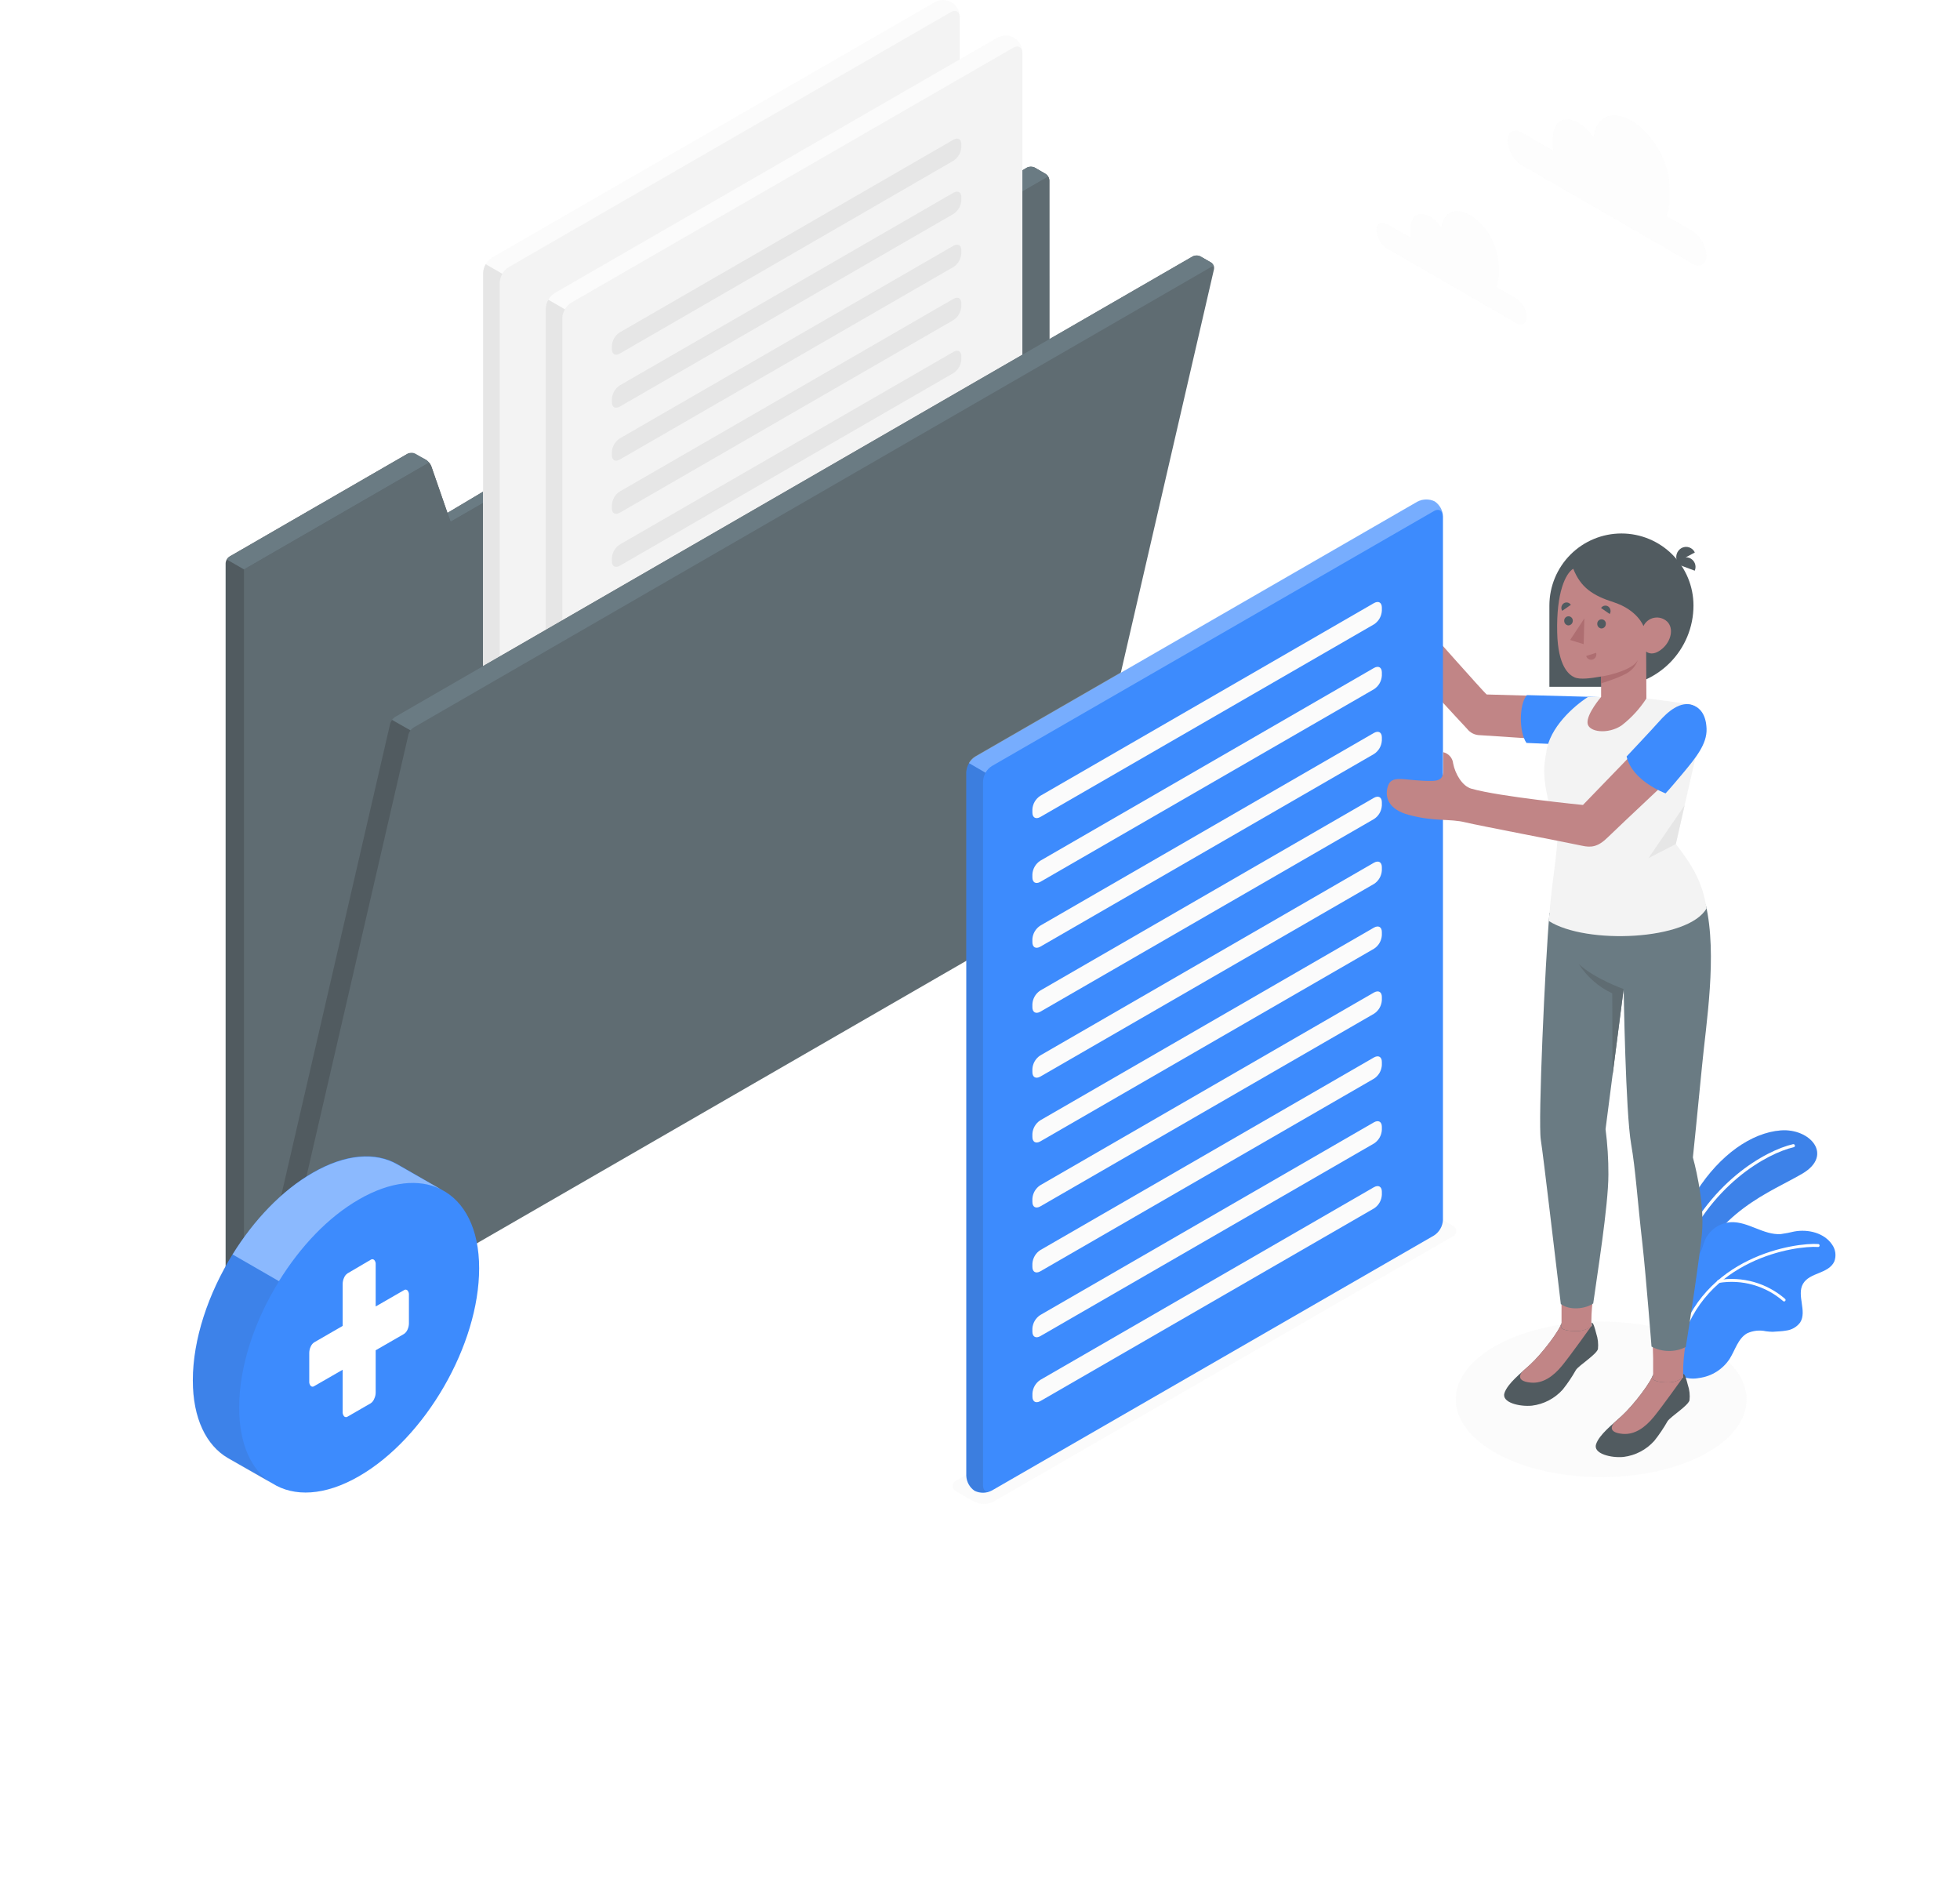 <svg width="337" height="326" viewBox="0 0 337 326" fill="none" xmlns="http://www.w3.org/2000/svg">
<g opacity="0.8">
<g filter="url(#filter0_d_400_4553)">
<path d="M52.144 291.851C116.335 325.399 220.419 325.399 284.611 291.851C348.802 258.303 348.802 203.875 284.611 170.35C220.419 136.826 116.335 136.795 52.144 170.35C-12.048 203.906 -12.048 258.295 52.144 291.851Z" fill="#F5F5F5" fill-opacity="0.05" shape-rendering="crispEdges"/>
</g>
<path d="M164.51 256.435L167.468 258.14C167.991 258.405 168.568 258.543 169.154 258.543C169.74 258.543 170.317 258.405 170.84 258.14L249.691 212.611C249.895 212.542 250.071 212.411 250.196 212.236C250.321 212.062 250.389 211.852 250.389 211.638C250.389 211.423 250.321 211.213 250.196 211.039C250.071 210.864 249.895 210.733 249.691 210.664L246.74 208.959C246.218 208.695 245.641 208.557 245.055 208.557C244.469 208.557 243.892 208.695 243.369 208.959L164.51 254.489C164.307 254.558 164.13 254.689 164.005 254.863C163.88 255.038 163.812 255.247 163.812 255.462C163.812 255.677 163.88 255.886 164.005 256.061C164.13 256.235 164.307 256.366 164.51 256.435Z" fill="#E0E0E0" fill-opacity="0.15"/>
<path d="M292.986 250.028C283.223 255.252 267.387 255.252 257.624 250.028C247.861 244.804 247.861 236.341 257.624 231.117C267.387 225.893 283.223 225.893 292.986 231.117C302.749 236.341 302.749 244.843 292.986 250.028Z" fill="#E0E0E0" fill-opacity="0.15"/>
<path d="M286.939 218.761C286.939 218.761 287.843 210.844 291.782 204.701C295.722 198.558 301.125 194.728 306.17 194.331C311.215 193.933 315.294 198.574 309.899 201.758C304.504 204.942 294.904 208.204 290.49 220.132L286.939 218.761Z" fill="#0D6EFD"/>
<path opacity="0.1" d="M286.939 218.761C286.939 218.761 287.843 210.844 291.782 204.701C295.722 198.558 301.125 194.728 306.17 194.331C311.215 193.933 315.294 198.574 309.899 201.758C304.504 204.942 294.904 208.204 290.49 220.132L286.939 218.761Z" fill="black"/>
<path d="M288.411 216.707H288.357C288.323 216.695 288.293 216.675 288.268 216.651C288.242 216.626 288.222 216.596 288.208 216.564C288.195 216.531 288.187 216.496 288.188 216.46C288.188 216.425 288.195 216.39 288.209 216.357C293.534 203.239 303.671 197.758 308.287 196.699C308.322 196.691 308.357 196.689 308.392 196.695C308.427 196.7 308.46 196.713 308.49 196.731C308.52 196.75 308.546 196.774 308.567 196.802C308.587 196.831 308.602 196.863 308.611 196.897C308.619 196.932 308.62 196.967 308.614 197.002C308.609 197.037 308.597 197.07 308.578 197.1C308.56 197.13 308.536 197.156 308.507 197.177C308.479 197.197 308.446 197.212 308.412 197.22C303.889 198.264 293.947 203.643 288.707 216.56C288.681 216.613 288.637 216.657 288.584 216.684C288.53 216.71 288.47 216.719 288.411 216.707Z" fill="white"/>
<path d="M315.388 216.862C314.929 217.89 313.831 218.419 312.757 218.847C311.683 219.276 310.577 219.719 310.009 220.7C308.872 222.662 310.741 225.434 309.518 227.349C309.232 227.731 308.871 228.052 308.457 228.291C308.044 228.531 307.587 228.684 307.112 228.743C306.334 228.891 305.555 228.883 304.777 228.953C304.402 228.944 304.028 228.916 303.656 228.867C302.563 228.623 301.42 228.743 300.401 229.21C298.844 230.09 298.354 232.067 297.404 233.585C296.818 234.486 296.043 235.248 295.133 235.82C294.223 236.391 293.199 236.758 292.133 236.894C291.225 237.079 290.284 237.018 289.408 236.715L289.26 236.622C289.161 236.518 289.068 236.409 288.98 236.295V236.248C288.7 235.228 289.151 234.161 289.175 233.134C289.179 233.072 289.179 233.009 289.175 232.947C289.136 231.717 289.097 230.502 289.073 229.28C289.011 227.03 288.988 224.772 289.003 222.522C289.003 221.066 288.84 219.462 289.463 218.084C290.148 216.574 291.853 216.527 292.491 215.056C292.748 214.456 292.888 213.826 293.138 213.226C293.524 212.348 294.145 211.593 294.931 211.044C295.718 210.494 296.641 210.172 297.599 210.112C300.573 209.964 303.235 212.37 306.209 212.152C306.974 212.045 307.733 211.899 308.483 211.716C310.888 211.264 313.676 211.949 315.03 213.989C315.318 214.403 315.501 214.881 315.564 215.381C315.626 215.882 315.566 216.39 315.388 216.862Z" fill="#0D6EFD"/>
<path d="M288.668 231.545C288.636 231.537 288.605 231.523 288.579 231.503C288.552 231.482 288.529 231.457 288.513 231.428C288.496 231.399 288.485 231.367 288.481 231.333C288.477 231.3 288.48 231.266 288.489 231.234C292.592 215.819 308.833 213.592 312.624 213.865C312.658 213.866 312.691 213.875 312.721 213.89C312.751 213.905 312.777 213.926 312.799 213.951C312.821 213.977 312.837 214.006 312.848 214.038C312.858 214.07 312.861 214.104 312.858 214.137C312.857 214.17 312.849 214.203 312.835 214.233C312.821 214.263 312.801 214.289 312.776 214.311C312.752 214.333 312.723 214.35 312.691 214.36C312.66 214.37 312.626 214.374 312.593 214.371C308.872 214.106 292.989 216.286 288.972 231.366C288.954 231.429 288.912 231.483 288.856 231.516C288.799 231.549 288.732 231.56 288.668 231.545Z" fill="white"/>
<path d="M306.715 223.735C306.665 223.726 306.619 223.702 306.583 223.665C305.082 222.366 303.313 221.414 301.403 220.875C299.492 220.337 297.486 220.226 295.528 220.551C295.495 220.557 295.461 220.555 295.429 220.548C295.397 220.54 295.366 220.526 295.339 220.507C295.312 220.487 295.29 220.462 295.273 220.434C295.256 220.405 295.244 220.374 295.24 220.341C295.231 220.274 295.249 220.206 295.289 220.152C295.33 220.098 295.391 220.062 295.458 220.053C297.493 219.716 299.578 219.834 301.563 220.396C303.548 220.959 305.385 221.953 306.941 223.307C306.977 223.346 307 223.395 307.007 223.448C307.014 223.5 307.004 223.554 306.979 223.601C306.955 223.648 306.916 223.686 306.869 223.71C306.821 223.734 306.768 223.743 306.715 223.735Z" fill="white"/>
<path d="M180.442 145.491V153.277L46.088 230.828L41.954 233.164C41.015 232.526 40.24 231.677 39.691 230.684C39.142 229.691 38.834 228.583 38.793 227.449V96.847C38.802 96.614 38.869 96.387 38.988 96.186C39.105 95.98 39.27 95.806 39.47 95.68L70.091 77.999C70.464 77.789 72.644 78.7 73.002 78.918L73.236 79.05C73.439 79.18 73.62 79.34 73.773 79.525C73.945 79.712 74.077 79.932 74.162 80.171L76.934 88.174L176.589 28.802C176.794 28.707 177.017 28.658 177.243 28.658C177.468 28.658 177.692 28.707 177.897 28.802L179.75 29.877C179.947 30 180.11 30.172 180.224 30.375C180.347 30.577 180.414 30.808 180.419 31.044V145.491H180.442Z" fill="#263238"/>
<path d="M180.443 153.246L41.954 233.164V97.891L73.773 79.525C73.945 79.712 74.077 79.932 74.163 80.171L76.934 88.174L77.464 89.693L180.232 30.352C180.355 30.554 180.422 30.785 180.427 31.021L180.443 153.246Z" fill="#37474F"/>
<path d="M73.774 79.525L41.955 97.891L38.988 96.186C39.105 95.98 39.271 95.806 39.471 95.68L70.091 77.999C70.297 77.893 70.525 77.838 70.757 77.838C70.989 77.838 71.217 77.893 71.423 77.999L73.237 79.042C73.44 79.174 73.621 79.337 73.774 79.525Z" fill="#455A64"/>
<path d="M180.24 30.352L77.472 89.693L76.942 88.174L176.597 28.802C176.802 28.707 177.025 28.658 177.251 28.658C177.477 28.658 177.7 28.707 177.905 28.802L179.758 29.877C179.955 29.993 180.121 30.156 180.24 30.352Z" fill="#455A64"/>
<path d="M84.502 178.175C84.074 177.887 83.721 177.502 83.471 177.052C83.221 176.601 83.08 176.098 83.061 175.583V46.919C83.092 46.386 83.249 45.868 83.52 45.408C83.791 44.947 84.168 44.558 84.619 44.272L160.621 0.44C161.063 0.162 161.573 0.01 162.095 0.001C162.617 -0.009 163.132 0.123 163.584 0.385C164.037 0.646 164.409 1.025 164.662 1.482C164.915 1.939 165.039 2.456 165.02 2.978V131.641C164.988 132.174 164.83 132.692 164.559 133.152C164.288 133.612 163.913 134.002 163.462 134.288L87.468 178.121C87.013 178.363 86.507 178.494 85.992 178.504C85.476 178.513 84.966 178.401 84.502 178.175Z" fill="#FAFAFA"/>
<path d="M87.467 178.12L163.469 134.288C163.92 134.001 164.295 133.612 164.566 133.152C164.837 132.691 164.994 132.174 165.026 131.641V2.978C165.026 2.005 164.341 1.607 163.469 2.09L87.459 45.93C87.009 46.217 86.633 46.607 86.363 47.067C86.092 47.527 85.934 48.045 85.902 48.577V177.241C85.933 178.214 86.619 178.611 87.467 178.12Z" fill="#F0F0F0"/>
<path d="M95.791 51.038L153.186 17.903C153.926 17.475 154.533 17.817 154.533 18.681V19.219C154.506 19.686 154.371 20.141 154.137 20.547C153.903 20.952 153.577 21.297 153.186 21.554L95.791 54.689C95.013 55.118 94.444 54.767 94.444 53.911V53.374C94.47 52.906 94.605 52.451 94.839 52.045C95.073 51.639 95.399 51.294 95.791 51.038Z" fill="#E0E0E0"/>
<path d="M95.791 60.154L153.186 27.019C153.926 26.59 154.533 26.941 154.533 27.797V28.334C154.508 28.802 154.372 29.257 154.138 29.663C153.904 30.069 153.578 30.414 153.186 30.67L95.791 63.805C95.013 64.233 94.444 63.883 94.444 63.027V62.489C94.471 62.022 94.606 61.567 94.84 61.162C95.074 60.756 95.4 60.411 95.791 60.154Z" fill="#E0E0E0"/>
<path d="M95.791 69.271L153.186 36.136C153.926 35.708 154.533 36.058 154.533 36.914V37.452C154.508 37.919 154.372 38.375 154.138 38.78C153.904 39.186 153.578 39.531 153.186 39.787L95.791 72.922C95.013 73.358 94.444 73.008 94.444 72.144V71.607C94.471 71.139 94.606 70.684 94.84 70.279C95.074 69.873 95.4 69.528 95.791 69.271Z" fill="#E0E0E0"/>
<path d="M95.791 78.389L153.186 45.262C153.926 44.826 154.533 45.176 154.533 46.04V46.578C154.506 47.045 154.37 47.499 154.136 47.905C153.902 48.31 153.577 48.656 153.186 48.913L95.791 82.048C95.013 82.477 94.444 82.126 94.444 81.27V80.725C94.471 80.257 94.607 79.803 94.841 79.397C95.075 78.992 95.4 78.647 95.791 78.389Z" fill="#E0E0E0"/>
<path d="M95.791 87.513L153.186 54.377C153.926 53.949 154.533 54.292 154.533 55.156V55.693C154.506 56.161 154.371 56.615 154.137 57.021C153.903 57.427 153.577 57.772 153.186 58.029L95.791 91.164C95.013 91.592 94.444 91.242 94.444 90.385V89.848C94.47 89.38 94.605 88.925 94.839 88.519C95.073 88.114 95.399 87.769 95.791 87.513Z" fill="#E0E0E0"/>
<path d="M95.791 96.7L153.186 63.565C153.926 63.129 154.533 63.479 154.533 64.343V64.88C154.506 65.348 154.37 65.802 154.136 66.208C153.902 66.613 153.577 66.958 153.186 67.216L95.791 100.351C95.013 100.779 94.444 100.429 94.444 99.573V99.035C94.47 98.567 94.605 98.112 94.839 97.707C95.073 97.301 95.399 96.956 95.791 96.7Z" fill="#E0E0E0"/>
<path d="M95.791 105.817L153.186 72.682C153.926 72.254 154.533 72.597 154.533 73.461V73.998C154.506 74.465 154.371 74.92 154.137 75.326C153.903 75.731 153.577 76.076 153.186 76.334L95.791 109.469C95.013 109.897 94.444 109.547 94.444 108.69V108.153C94.47 107.685 94.605 107.23 94.839 106.824C95.073 106.418 95.399 106.073 95.791 105.817Z" fill="#E0E0E0"/>
<path d="M95.791 114.935L153.186 81.8C153.926 81.372 154.533 81.722 154.533 82.579V83.116C154.508 83.583 154.372 84.039 154.138 84.444C153.904 84.85 153.578 85.195 153.186 85.451L95.791 118.586C95.013 119.015 94.444 118.672 94.444 117.808V117.271C94.471 116.803 94.606 116.348 94.84 115.943C95.074 115.537 95.4 115.192 95.791 114.935Z" fill="#E0E0E0"/>
<path d="M95.791 124.05L153.186 90.915C153.926 90.487 154.533 90.837 154.533 91.694V92.246C154.508 92.714 154.372 93.169 154.138 93.575C153.904 93.981 153.578 94.326 153.186 94.582L95.791 127.717C95.013 128.153 94.444 127.803 94.444 126.939V126.402C94.469 125.932 94.604 125.474 94.838 125.065C95.072 124.657 95.398 124.309 95.791 124.05Z" fill="#E0E0E0"/>
<path d="M95.791 133.176L153.186 100.033C153.926 99.597 154.533 99.948 154.533 100.812V101.349C154.506 101.816 154.37 102.271 154.136 102.676C153.902 103.082 153.577 103.427 153.186 103.685L95.791 136.82C95.013 137.248 94.444 136.898 94.444 136.041V135.504C94.471 135.038 94.606 134.584 94.84 134.18C95.074 133.775 95.4 133.432 95.791 133.176Z" fill="#E0E0E0"/>
<path d="M95.791 142.332L153.186 109.196C153.926 108.768 154.533 109.119 154.533 109.975V110.512C154.506 110.98 154.371 111.434 154.137 111.84C153.903 112.246 153.577 112.591 153.186 112.848L95.791 145.967C95.013 146.396 94.444 146.045 94.444 145.189V144.652C94.472 144.187 94.608 143.734 94.842 143.332C95.076 142.929 95.401 142.586 95.791 142.332Z" fill="#E0E0E0"/>
<path d="M95.791 151.417L153.186 118.282C153.926 117.854 154.533 118.205 154.533 119.061V119.598C154.508 120.066 154.372 120.521 154.138 120.927C153.904 121.333 153.578 121.678 153.186 121.934L95.791 155.069C95.013 155.497 94.444 155.155 94.444 154.29V153.753C94.471 153.286 94.606 152.831 94.84 152.425C95.074 152.02 95.4 151.675 95.791 151.417Z" fill="#E0E0E0"/>
<path d="M95.791 160.566L153.186 127.431C153.926 127.003 154.533 127.353 154.533 128.209V128.754C154.506 129.222 154.37 129.676 154.136 130.082C153.902 130.487 153.577 130.832 153.186 131.09L95.791 164.217C95.013 164.653 94.444 164.303 94.444 163.439V162.902C94.471 162.434 94.607 161.98 94.841 161.574C95.075 161.169 95.4 160.823 95.791 160.566Z" fill="#E0E0E0"/>
<path d="M87.265 178.221C86.821 178.457 86.323 178.572 85.82 178.554C85.317 178.535 84.828 178.385 84.403 178.117C83.977 177.849 83.629 177.474 83.395 177.029C83.161 176.584 83.048 176.084 83.069 175.582V46.926C83.088 46.394 83.24 45.874 83.513 45.416L86.385 47.074C86.109 47.529 85.954 48.046 85.934 48.577V177.24C85.934 178.136 86.518 178.54 87.265 178.221Z" fill="#E0E0E0"/>
<path d="M95.261 184.281C94.833 183.993 94.48 183.608 94.23 183.157C93.979 182.707 93.839 182.203 93.82 181.688V53.025C93.851 52.492 94.008 51.974 94.279 51.513C94.55 51.053 94.926 50.664 95.377 50.378L171.38 6.545C171.822 6.268 172.331 6.116 172.854 6.106C173.376 6.096 173.891 6.229 174.343 6.49C174.796 6.751 175.168 7.13 175.421 7.587C175.674 8.044 175.797 8.562 175.778 9.084V137.747C175.746 138.28 175.589 138.797 175.318 139.257C175.047 139.718 174.671 140.107 174.221 140.394L98.219 184.226C97.765 184.467 97.26 184.598 96.746 184.607C96.232 184.617 95.723 184.505 95.261 184.281Z" fill="#FAFAFA"/>
<path d="M98.226 184.226L174.228 140.393C174.678 140.107 175.054 139.717 175.325 139.257C175.595 138.797 175.753 138.279 175.785 137.746V9.083C175.785 8.11 175.1 7.713 174.228 8.196L98.218 52.036C97.768 52.323 97.392 52.712 97.122 53.172C96.851 53.632 96.693 54.15 96.661 54.683V183.338C96.692 184.319 97.377 184.716 98.226 184.226Z" fill="#F0F0F0"/>
<path d="M106.55 57.144L163.945 24.008C164.723 23.58 165.292 23.923 165.292 24.787V25.293C165.265 25.76 165.13 26.215 164.896 26.621C164.662 27.026 164.336 27.372 163.945 27.629L106.55 60.795C105.771 61.223 105.203 60.873 105.203 60.016V59.479C105.228 59.011 105.364 58.556 105.598 58.15C105.832 57.745 106.158 57.4 106.55 57.144Z" fill="#E0E0E0"/>
<path d="M106.55 66.259L163.945 33.124C164.723 32.696 165.292 33.046 165.292 33.903V34.44C165.266 34.908 165.131 35.363 164.897 35.769C164.663 36.175 164.337 36.519 163.945 36.776L106.55 69.911C105.771 70.339 105.203 69.996 105.203 69.132V68.595C105.23 68.127 105.365 67.673 105.599 67.267C105.833 66.862 106.159 66.516 106.55 66.259Z" fill="#E0E0E0"/>
<path d="M106.55 75.376L163.945 42.241C164.723 41.813 165.292 42.163 165.292 43.02V43.557C165.266 44.025 165.131 44.48 164.897 44.886C164.663 45.292 164.337 45.637 163.945 45.893L106.55 79.012C105.771 79.448 105.203 79.098 105.203 78.234V77.697C105.232 77.232 105.369 76.78 105.603 76.377C105.836 75.975 106.161 75.632 106.55 75.376Z" fill="#E0E0E0"/>
<path d="M106.55 84.502L163.945 51.367C164.723 50.931 165.292 51.282 165.292 52.146V52.683C165.265 53.15 165.129 53.605 164.895 54.01C164.661 54.416 164.336 54.761 163.945 55.019L106.55 88.154C105.771 88.582 105.203 88.232 105.203 87.375V86.838C105.228 86.37 105.364 85.915 105.598 85.509C105.832 85.103 106.158 84.758 106.55 84.502Z" fill="#E0E0E0"/>
<path d="M106.55 93.618L163.945 60.483C164.723 60.055 165.292 60.397 165.292 61.261V61.799C165.265 62.266 165.13 62.721 164.896 63.127C164.662 63.532 164.336 63.877 163.945 64.134L106.55 97.269C105.771 97.698 105.203 97.347 105.203 96.491V95.954C105.228 95.486 105.364 95.031 105.598 94.625C105.832 94.219 106.158 93.874 106.55 93.618Z" fill="#E0E0E0"/>
<path d="M106.55 102.805L163.945 69.67C164.723 69.234 165.292 69.584 165.292 70.448V70.986C165.265 71.453 165.129 71.908 164.895 72.313C164.661 72.719 164.336 73.064 163.945 73.321L106.55 106.457C105.771 106.885 105.203 106.534 105.203 105.678V105.141C105.228 104.673 105.364 104.218 105.598 103.812C105.832 103.406 106.158 103.061 106.55 102.805Z" fill="#E0E0E0"/>
<path d="M106.55 111.923L163.945 78.788C164.723 78.359 165.292 78.702 165.292 79.566V80.103C165.265 80.571 165.13 81.026 164.896 81.431C164.662 81.837 164.336 82.182 163.945 82.439L106.55 115.605C105.771 116.034 105.203 115.683 105.203 114.827V114.29C105.224 113.816 105.356 113.355 105.591 112.943C105.825 112.532 106.154 112.182 106.55 111.923Z" fill="#E0E0E0"/>
<path d="M106.55 121.054L163.945 87.919C164.723 87.491 165.292 87.841 165.292 88.698V89.235C165.266 89.703 165.131 90.158 164.897 90.564C164.663 90.969 164.337 91.314 163.945 91.57L106.55 124.706C105.771 125.134 105.203 124.791 105.203 123.927V123.39C105.23 122.922 105.365 122.468 105.599 122.062C105.833 121.656 106.159 121.311 106.55 121.054Z" fill="#E0E0E0"/>
<path d="M106.55 130.156L163.945 97.021C164.723 96.592 165.292 96.943 165.292 97.799V98.336C165.266 98.804 165.131 99.259 164.897 99.665C164.663 100.071 164.337 100.416 163.945 100.672L106.55 133.807C105.771 134.243 105.203 133.893 105.203 133.029V132.491C105.23 132.024 105.366 131.57 105.6 131.164C105.834 130.759 106.159 130.413 106.55 130.156Z" fill="#E0E0E0"/>
<path d="M106.55 139.282L163.945 106.147C164.723 105.711 165.292 106.061 165.292 106.925V107.462C165.265 107.93 165.129 108.384 164.895 108.79C164.661 109.195 164.336 109.54 163.945 109.798L106.55 142.933C105.771 143.361 105.203 143.011 105.203 142.155V141.617C105.228 141.15 105.364 140.694 105.598 140.289C105.832 139.883 106.158 139.538 106.55 139.282Z" fill="#E0E0E0"/>
<path d="M106.55 148.437L163.945 115.302C164.723 114.874 165.292 115.224 165.292 116.08V116.618C165.266 117.085 165.131 117.541 164.897 117.946C164.663 118.352 164.337 118.697 163.945 118.953L106.55 152.088C105.771 152.517 105.203 152.166 105.203 151.31V150.773C105.228 150.305 105.364 149.85 105.598 149.444C105.832 149.038 106.158 148.693 106.55 148.437Z" fill="#E0E0E0"/>
<path d="M106.55 157.552L163.945 124.417C164.723 123.989 165.292 124.339 165.292 125.196V125.725C165.266 126.193 165.131 126.648 164.897 127.054C164.663 127.46 164.337 127.805 163.945 128.061L106.55 161.196C105.771 161.624 105.203 161.281 105.203 160.417V159.88C105.231 159.414 105.367 158.961 105.601 158.557C105.835 158.152 106.16 157.809 106.55 157.552Z" fill="#E0E0E0"/>
<path d="M106.55 166.669L163.945 133.511C164.723 133.083 165.292 133.433 165.292 134.289V134.834C165.265 135.302 165.129 135.756 164.895 136.162C164.661 136.567 164.336 136.913 163.945 137.17L106.55 170.297C105.771 170.733 105.203 170.383 105.203 169.519V168.982C105.234 168.518 105.371 168.068 105.605 167.667C105.839 167.266 106.162 166.925 106.55 166.669Z" fill="#E0E0E0"/>
<path d="M98.024 184.327C97.58 184.563 97.081 184.678 96.579 184.659C96.076 184.641 95.587 184.49 95.161 184.223C94.736 183.955 94.388 183.579 94.154 183.134C93.92 182.689 93.807 182.19 93.828 181.687V53.032C93.846 52.499 93.999 51.98 94.271 51.522L97.144 53.18C96.868 53.634 96.712 54.151 96.693 54.682V183.338C96.693 184.241 97.276 184.646 98.024 184.327Z" fill="#E0E0E0"/>
<path d="M208.727 46.312L186.523 142.463L184.476 151.307C183.796 153.667 182.29 155.704 180.232 157.045L48.486 233.078C47.528 233.598 46.461 233.883 45.372 233.911C44.188 233.994 43.005 233.746 41.954 233.195L42.631 230.26L42.702 229.972L43.441 226.756L46.664 212.805L67.078 124.408C67.106 124.294 67.147 124.185 67.203 124.081C67.257 123.98 67.319 123.879 67.382 123.785V123.739C67.522 123.548 67.697 123.385 67.895 123.256L180.435 58.301L205.06 44.085C205.27 43.978 205.502 43.922 205.738 43.922C205.973 43.922 206.205 43.978 206.415 44.085L208.229 45.128C208.421 45.253 208.571 45.433 208.66 45.644C208.749 45.855 208.772 46.087 208.727 46.312Z" fill="#37474F"/>
<path d="M208.75 46.086C208.75 45.813 208.532 45.728 208.229 45.907L71.087 125.085C70.885 125.21 70.71 125.374 70.573 125.568L67.412 123.739C67.553 123.548 67.727 123.385 67.926 123.256L205.06 44.085C205.27 43.978 205.502 43.922 205.737 43.922C205.973 43.922 206.205 43.978 206.415 44.085L208.229 45.128C208.387 45.233 208.518 45.375 208.609 45.542C208.7 45.709 208.748 45.896 208.75 46.086Z" fill="#455A64"/>
<path d="M70.574 125.57C70.485 125.69 70.406 125.818 70.34 125.951C70.299 126.042 70.265 126.136 70.239 126.232L50.721 210.767L46.61 228.58L46.088 230.83L45.372 233.944C44.188 234.027 43.005 233.779 41.954 233.228L42.631 230.293L42.702 230.005L43.441 226.789L46.664 212.838L67.078 124.441C67.106 124.327 67.147 124.217 67.203 124.114C67.257 124.013 67.319 123.912 67.382 123.818V123.771L70.574 125.57Z" fill="#263238"/>
<path d="M46.781 225.036C46.945 225.13 47.074 225.273 47.149 225.445C47.225 225.618 47.243 225.81 47.202 225.994L46.088 230.828L45.504 233.234C45.457 233.435 45.341 233.613 45.176 233.737C45.011 233.861 44.807 233.922 44.601 233.911C43.667 233.89 42.751 233.645 41.931 233.195C40.992 232.558 40.217 231.708 39.668 230.715C39.119 229.723 38.811 228.614 38.77 227.481V221.937C38.765 221.781 38.802 221.626 38.877 221.489C38.952 221.352 39.063 221.238 39.197 221.159C39.332 221.079 39.485 221.037 39.642 221.037C39.798 221.037 39.951 221.079 40.086 221.159L41.495 221.937C41.629 222.018 41.74 222.132 41.817 222.268C41.893 222.405 41.933 222.559 41.931 222.716V225.472C41.922 225.692 41.997 225.907 42.141 226.074C42.284 226.241 42.486 226.348 42.705 226.373C42.923 226.397 43.144 226.338 43.321 226.207C43.498 226.076 43.619 225.883 43.659 225.667L43.893 224.647C43.924 224.514 43.987 224.39 44.074 224.285C44.162 224.18 44.273 224.097 44.399 224.043C44.524 223.988 44.661 223.964 44.797 223.972C44.934 223.979 45.066 224.018 45.185 224.086L46.781 225.036Z" fill="#263238"/>
<path d="M75.868 204.49L68.37 200.161L68.292 200.115C64.563 198.005 59.448 198.316 53.788 201.586C48.486 204.638 43.667 209.738 40.015 215.6C35.803 222.389 33.156 230.252 33.156 237.298C33.156 243.869 35.492 248.486 39.174 250.643L46.789 254.987C50.549 257.385 55.859 257.175 61.745 253.772C73.143 247.194 82.384 231.194 82.384 218.029C82.384 211.24 79.877 206.522 75.868 204.49Z" fill="#0D6EFD"/>
<path opacity="0.1" d="M46.641 254.963L39.174 250.697C35.453 248.54 33.156 243.924 33.156 237.353C33.156 230.307 35.803 222.451 40.015 215.662L47.98 220.256C43.768 227.045 41.129 234.892 41.129 241.93C41.105 248.206 43.207 252.698 46.641 254.963Z" fill="black"/>
<path opacity="0.4" d="M75.712 204.404C72.037 202.621 67.148 203.073 61.745 206.179C56.342 209.286 51.624 214.346 47.957 220.248L39.992 215.654C43.636 209.753 48.471 204.661 53.765 201.64C59.425 198.371 64.54 198.059 68.269 200.161L68.347 200.208L75.712 204.404Z" fill="white"/>
<path d="M64.594 232.129V239.392C64.594 239.762 64.509 240.127 64.345 240.459C64.232 240.775 64.022 241.047 63.746 241.238L59.767 243.534C59.678 243.6 59.569 243.631 59.459 243.623C59.349 243.614 59.245 243.566 59.168 243.488C59.077 243.381 59.008 243.257 58.965 243.123C58.922 242.99 58.907 242.849 58.919 242.709V235.476L54.022 238.295C53.934 238.363 53.825 238.396 53.714 238.389C53.604 238.382 53.5 238.335 53.422 238.256C53.331 238.149 53.262 238.025 53.219 237.891C53.177 237.758 53.161 237.617 53.173 237.477V232.572C53.178 232.2 53.262 231.834 53.422 231.498C53.547 231.201 53.755 230.947 54.022 230.766L58.919 227.94V220.707C58.923 220.335 59.008 219.969 59.168 219.633C59.29 219.335 59.499 219.08 59.767 218.901L63.746 216.565C63.834 216.5 63.943 216.468 64.052 216.476C64.162 216.483 64.266 216.528 64.345 216.604C64.437 216.711 64.506 216.834 64.549 216.968C64.592 217.102 64.607 217.243 64.594 217.383V224.6L69.46 221.797C69.547 221.729 69.657 221.695 69.767 221.702C69.878 221.71 69.982 221.757 70.06 221.836C70.151 221.943 70.22 222.067 70.262 222.2C70.305 222.334 70.321 222.475 70.309 222.615V227.519C70.304 227.891 70.219 228.258 70.06 228.594C69.934 228.89 69.726 229.144 69.46 229.326L64.594 232.129Z" fill="white"/>
<path d="M264.712 119.645L255.611 119.389C255.004 118.867 245.451 108.084 245.451 108.084C245.451 108.084 242.01 113.534 241.955 113.853C241.901 114.172 251.298 124.278 252.256 125.298C252.518 125.636 252.855 125.91 253.239 126.099C253.624 126.288 254.046 126.387 254.474 126.388C256.942 126.536 266.153 127.166 266.153 127.166L264.712 119.645Z" fill="#B16668"/>
<path d="M167.573 256.296C167.148 256.007 166.796 255.621 166.547 255.171C166.298 254.721 166.159 254.218 166.141 253.704V132.732C166.173 132.2 166.33 131.682 166.601 131.222C166.872 130.762 167.248 130.372 167.698 130.085L243.7 86.245C244.156 86.006 244.662 85.877 245.177 85.868C245.691 85.858 246.201 85.969 246.666 86.191C247.093 86.481 247.445 86.868 247.694 87.319C247.943 87.771 248.081 88.275 248.099 88.791V209.754C248.068 210.289 247.911 210.808 247.64 211.269C247.369 211.731 246.993 212.122 246.542 212.409L170.539 256.242C170.084 256.482 169.578 256.612 169.063 256.622C168.548 256.631 168.037 256.52 167.573 256.296Z" fill="#0D6EFD"/>
<path opacity="0.15" d="M170.111 256.412L170.267 256.365C170.235 256.388 170.197 256.404 170.158 256.412C170.067 256.449 169.973 256.48 169.878 256.505H169.722C169.607 256.531 169.49 256.549 169.372 256.559C169.237 256.567 169.102 256.567 168.967 256.559C168.482 256.57 168.003 256.458 167.573 256.232C167.261 256.032 166.995 255.766 166.795 255.454C166.407 254.924 166.187 254.289 166.164 253.632V132.731C166.163 132.467 166.202 132.204 166.281 131.952C166.319 131.822 166.366 131.695 166.421 131.571C166.475 131.443 166.538 131.318 166.608 131.197L169.473 132.856L169.403 132.972C169.169 133.398 169.039 133.873 169.021 134.358V255.361C169.02 255.516 169.041 255.67 169.084 255.82C169.134 256.001 169.237 256.164 169.379 256.287C169.473 256.356 169.578 256.406 169.691 256.435H169.87C169.94 256.446 170.011 256.446 170.08 256.435C170.093 256.431 170.104 256.423 170.111 256.412Z" fill="black"/>
<path opacity="0.3" d="M248.044 88.464C247.919 87.685 247.265 87.428 246.541 87.864L170.531 131.697C170.082 131.984 169.711 132.377 169.449 132.841L166.584 131.175C166.839 130.708 167.212 130.316 167.666 130.038L243.668 86.198C244.125 85.96 244.63 85.83 245.145 85.821C245.66 85.811 246.17 85.922 246.635 86.144C247.022 86.407 247.349 86.75 247.592 87.15C247.835 87.551 247.989 87.999 248.044 88.464Z" fill="white"/>
<path d="M178.87 136.811L236.249 103.676C237.028 103.24 237.596 103.59 237.596 104.454V104.992C237.57 105.459 237.435 105.914 237.201 106.32C236.967 106.726 236.641 107.071 236.249 107.327L178.855 140.462C178.076 140.891 177.508 140.54 177.508 139.684V139.147C177.534 138.677 177.671 138.221 177.908 137.815C178.145 137.409 178.475 137.065 178.87 136.811Z" fill="#FAFAFA"/>
<path d="M178.87 147.969L236.249 114.826C237.028 114.39 237.596 114.741 237.596 115.605V116.142C237.572 116.61 237.437 117.065 237.203 117.471C236.969 117.877 236.642 118.222 236.249 118.478L178.855 151.613C178.076 152.041 177.508 151.691 177.508 150.834V150.297C177.535 149.829 177.673 149.374 177.91 148.97C178.147 148.565 178.476 148.222 178.87 147.969Z" fill="#FAFAFA"/>
<path d="M178.87 159.126L236.249 125.991C237.028 125.563 237.596 125.905 237.596 126.769V127.283C237.572 127.751 237.437 128.207 237.203 128.612C236.969 129.018 236.642 129.363 236.249 129.619L178.855 162.754C178.076 163.182 177.508 162.832 177.508 161.975V161.438C177.538 160.973 177.677 160.521 177.913 160.12C178.15 159.718 178.478 159.378 178.87 159.126Z" fill="#FAFAFA"/>
<path d="M178.87 170.282L236.249 137.147C237.028 136.719 237.596 137.061 237.596 137.926V138.463C237.572 138.931 237.437 139.386 237.203 139.792C236.969 140.198 236.642 140.543 236.249 140.798L178.855 173.934C178.076 174.362 177.508 174.011 177.508 173.155V172.618C177.534 172.149 177.671 171.692 177.908 171.286C178.145 170.88 178.475 170.536 178.87 170.282Z" fill="#FAFAFA"/>
<path d="M178.87 181.438L236.249 148.303C237.028 147.875 237.596 148.218 237.596 149.082V149.619C237.572 150.087 237.437 150.542 237.203 150.948C236.969 151.354 236.642 151.699 236.249 151.955L178.855 185.09C178.076 185.518 177.508 185.168 177.508 184.311V183.774C177.534 183.305 177.671 182.848 177.908 182.442C178.145 182.036 178.475 181.692 178.87 181.438Z" fill="#FAFAFA"/>
<path d="M178.87 192.595L236.249 159.46C237.028 159.031 237.596 159.374 237.596 160.238V160.76C237.572 161.228 237.437 161.683 237.203 162.089C236.969 162.495 236.642 162.84 236.249 163.095L178.855 196.23C178.076 196.659 177.508 196.308 177.508 195.452V194.915C177.537 194.448 177.675 193.995 177.912 193.592C178.148 193.189 178.477 192.847 178.87 192.595Z" fill="#FAFAFA"/>
<path d="M178.87 203.753L236.249 170.618C237.028 170.19 237.596 170.532 237.596 171.396V171.933C237.572 172.401 237.437 172.857 237.203 173.263C236.969 173.669 236.642 174.013 236.249 174.269L178.855 207.404C178.076 207.832 177.508 207.482 177.508 206.626V206.089C177.534 205.619 177.671 205.163 177.908 204.757C178.145 204.351 178.475 204.007 178.87 203.753Z" fill="#FAFAFA"/>
<path d="M178.87 214.908L236.249 181.78C237.028 181.352 237.596 181.703 237.596 182.559V183.096C237.572 183.564 237.437 184.019 237.203 184.425C236.969 184.831 236.642 185.176 236.249 185.432L178.855 218.567C178.076 218.995 177.508 218.645 177.508 217.788V217.251C177.533 216.781 177.67 216.323 177.907 215.915C178.143 215.508 178.474 215.162 178.87 214.908Z" fill="#FAFAFA"/>
<path d="M178.87 226.066L236.249 192.931C237.028 192.503 237.596 192.853 237.596 193.709V194.239C237.572 194.707 237.438 195.162 237.204 195.568C236.969 195.974 236.643 196.319 236.249 196.574L178.855 229.71C178.076 230.138 177.508 229.787 177.508 228.931V228.394C177.535 227.926 177.673 227.471 177.91 227.066C178.147 226.662 178.476 226.319 178.87 226.066Z" fill="#FAFAFA"/>
<path d="M178.87 237.222L236.249 204.087C237.028 203.659 237.596 204.009 237.596 204.866V205.403C237.572 205.871 237.438 206.327 237.204 206.733C236.97 207.138 236.643 207.483 236.249 207.738L178.863 240.874C178.084 241.302 177.516 240.951 177.516 240.095V239.558C177.542 239.089 177.678 238.634 177.913 238.228C178.149 237.822 178.477 237.477 178.87 237.222Z" fill="#FAFAFA"/>
<path d="M266.401 118.065H277.208C280.912 118.065 284.465 116.593 287.084 113.974C289.703 111.355 291.175 107.802 291.175 104.098C291.175 100.813 289.87 97.662 287.547 95.339C285.224 93.016 282.073 91.711 278.788 91.711C275.503 91.711 272.352 93.016 270.029 95.339C267.706 97.662 266.401 100.813 266.401 104.098V118.065Z" fill="#263238"/>
<path d="M288.411 96.591L291.409 94.98C291.316 94.776 291.182 94.593 291.016 94.442C290.85 94.291 290.655 94.176 290.443 94.103C290.231 94.03 290.007 94.001 289.783 94.018C289.56 94.035 289.342 94.097 289.143 94.201C288.732 94.424 288.425 94.799 288.288 95.246C288.151 95.693 288.195 96.176 288.411 96.591Z" fill="#263238"/>
<path d="M288.201 96.918L291.393 98.109C291.481 97.904 291.527 97.683 291.527 97.459C291.528 97.236 291.483 97.014 291.396 96.808C291.309 96.603 291.181 96.417 291.02 96.261C290.859 96.106 290.668 95.986 290.459 95.906C290.025 95.754 289.548 95.774 289.128 95.962C288.708 96.15 288.377 96.493 288.201 96.918Z" fill="#263238"/>
<path d="M277.511 128.366L262.462 127.72C261.161 125.89 261.161 121.055 262.532 119.498L279.185 119.95L277.511 128.366Z" fill="#0D6EFD"/>
<path d="M268.363 221.729C268.456 222.735 268.497 223.746 268.488 224.757V230.682H273.618V227.21C273.621 225.644 273.751 224.082 274.008 222.538L268.363 221.729Z" fill="#B16668"/>
<path d="M268.481 228.143V227.404C268.341 228.525 265.133 232.744 263.093 234.605C261.466 236.092 259.247 237.805 258.679 239.463C258.111 241.122 261.303 241.861 263.405 241.651C265.447 241.398 267.327 240.413 268.699 238.879C269.549 237.811 270.312 236.676 270.98 235.485C271.603 234.644 274.406 232.916 274.748 231.935C274.845 231.023 274.745 230.102 274.452 229.233C274.211 228.322 273.954 227.318 273.674 227.404V227.964C272.939 228.54 272.03 228.848 271.097 228.836C270.311 228.867 268.481 228.719 268.481 228.143Z" fill="#263238"/>
<path d="M273.619 227.965C272.885 228.541 271.975 228.848 271.042 228.837C270.264 228.837 268.457 228.72 268.457 228.144V227.404C268.317 228.525 265.11 232.745 263.07 234.606C262.68 234.964 262.252 235.33 261.824 235.711C260.96 236.677 261.209 237.518 263.241 237.689C265.273 237.86 267.064 236.638 268.605 234.746C270.147 232.854 273.619 227.965 273.619 227.965Z" fill="#B16668"/>
<path d="M284.114 230.465C284.215 231.711 284.215 233.011 284.239 233.579V239.504H289.393V236.031C289.392 234.467 289.52 232.904 289.774 231.36L284.114 230.465Z" fill="#B16668"/>
<path d="M284.23 236.958V236.218C284.083 237.339 280.883 241.559 278.835 243.42C277.208 244.907 274.989 246.619 274.429 248.27C273.868 249.92 277.044 250.676 279.154 250.465C281.194 250.212 283.072 249.227 284.441 247.694C285.293 246.625 286.058 245.49 286.73 244.299C287.352 243.459 290.155 241.73 290.49 240.749C290.595 239.838 290.494 238.915 290.194 238.048C289.961 237.137 289.696 236.132 289.416 236.218V236.779C288.681 237.354 287.772 237.662 286.839 237.651C286.076 237.682 284.223 237.534 284.23 236.958Z" fill="#263238"/>
<path d="M289.385 236.777C288.65 237.353 287.741 237.661 286.808 237.649C286.029 237.649 284.223 237.533 284.231 236.956V236.217C284.083 237.338 280.883 241.558 278.835 243.418C278.446 243.777 278.057 244.142 277.597 244.524C276.733 245.489 276.982 246.33 279.014 246.501C281.046 246.673 282.829 245.45 284.371 243.559C285.912 241.667 289.385 236.777 289.385 236.777Z" fill="#B16668"/>
<path d="M268.364 224.172C267.259 215.086 265.452 199.375 264.923 195.942C264.432 192.765 265.662 165.578 266.418 156.921L293.278 155.48C295.317 164.231 293.324 176.034 292.631 183.407C291.946 190.578 291.074 198.978 291.074 198.978C291.074 198.978 293.169 206.289 292.631 212.104C292.273 215.771 290.631 226.835 289.852 231.568C288.936 232.032 287.922 232.268 286.896 232.254C285.869 232.241 284.861 231.979 283.958 231.49C284.044 232.495 283.001 219.236 282.401 213.88C281.545 206.444 281.218 201.026 280.455 196.681C279.497 191.232 279.17 170.039 279.17 170.039L276.056 194.12C276.393 196.701 276.557 199.302 276.547 201.905C276.547 207.285 274.561 219.508 273.938 224.079C272.592 225.036 269.851 225.324 268.364 224.172Z" fill="#455A64"/>
<path d="M279.163 170.024C279.163 170.024 274.25 168.304 271.455 165.734C272.861 167.921 274.855 169.667 277.209 170.772L277.255 184.863L279.163 170.024Z" fill="#37474F"/>
<path d="M283.07 120.073C283.07 120.073 290.365 120.914 291.237 121.304C286.792 126.169 291.525 130.202 291.525 130.202L288.139 145.104C291.058 148.833 292.724 151.714 293.425 156.159C290.311 161.671 272.739 162.434 266.3 158.331C266.861 150.647 268.114 145.143 267.694 142.83C264.634 133.394 265.584 131.417 265.872 129.26C266.433 125.048 270.614 121.381 273.004 119.84H275.23L283.07 120.073Z" fill="#F0F0F0"/>
<path d="M270.505 97.775C269.197 98.554 267.577 101.839 267.741 108.737C267.873 114.584 269.773 116.025 270.723 116.445C271.673 116.865 273.51 116.609 275.293 116.305V119.816C275.293 119.816 272.825 122.681 272.957 124.293C273.09 125.904 276.515 126.278 278.827 124.705C280.495 123.412 281.933 121.846 283.078 120.073L283.039 112.007C283.039 112.007 284.083 113.027 285.866 111.47C287.337 110.185 287.828 108.013 286.644 106.853C286.349 106.576 285.993 106.373 285.605 106.261C285.216 106.148 284.807 106.129 284.41 106.205C284.013 106.281 283.639 106.45 283.32 106.698C283 106.946 282.744 107.266 282.572 107.632C282.572 107.632 281.584 104.884 277.473 103.537C273.79 102.369 271.774 100.96 270.505 97.775Z" fill="#B16668"/>
<path d="M274.632 107.266C274.63 107.458 274.701 107.644 274.829 107.788C274.956 107.932 275.133 108.023 275.324 108.044C275.523 108.045 275.714 107.969 275.859 107.833C276.004 107.697 276.091 107.511 276.103 107.312C276.117 107.211 276.11 107.107 276.082 107.008C276.054 106.909 276.005 106.817 275.94 106.738C275.874 106.659 275.793 106.594 275.701 106.549C275.609 106.503 275.508 106.476 275.406 106.472C275.303 106.467 275.2 106.483 275.105 106.52C275.009 106.557 274.921 106.614 274.849 106.686C274.776 106.759 274.719 106.846 274.681 106.941C274.644 107.037 274.627 107.14 274.632 107.242V107.266Z" fill="#263238"/>
<path d="M274.436 112.227L272.731 112.772C272.762 112.885 272.815 112.992 272.888 113.085C272.96 113.178 273.051 113.255 273.154 113.312C273.258 113.368 273.371 113.404 273.489 113.415C273.606 113.427 273.725 113.414 273.837 113.379C274.067 113.302 274.258 113.139 274.37 112.924C274.482 112.709 274.506 112.459 274.436 112.227Z" fill="#9A4A4D"/>
<path d="M268.606 105.008L270.093 103.981C270.03 103.88 269.948 103.793 269.851 103.726C269.754 103.658 269.645 103.611 269.529 103.587C269.413 103.563 269.294 103.562 269.178 103.586C269.062 103.609 268.952 103.656 268.855 103.724C268.658 103.866 268.523 104.078 268.477 104.317C268.43 104.555 268.476 104.803 268.606 105.008Z" fill="#263238"/>
<path d="M276.772 105.553L275.285 104.526C275.347 104.425 275.43 104.338 275.527 104.271C275.623 104.203 275.733 104.156 275.849 104.131C275.965 104.107 276.084 104.107 276.2 104.131C276.316 104.154 276.426 104.201 276.523 104.269C276.72 104.411 276.855 104.623 276.901 104.862C276.948 105.1 276.901 105.348 276.772 105.553Z" fill="#263238"/>
<path d="M268.947 106.737C268.946 106.929 269.016 107.115 269.144 107.259C269.272 107.403 269.449 107.494 269.64 107.515C269.837 107.516 270.027 107.441 270.172 107.307C270.317 107.172 270.405 106.988 270.418 106.791C270.433 106.689 270.425 106.586 270.397 106.487C270.369 106.388 270.321 106.296 270.255 106.217C270.19 106.138 270.108 106.073 270.016 106.027C269.924 105.981 269.824 105.955 269.721 105.95C269.618 105.945 269.516 105.962 269.42 105.999C269.324 106.036 269.237 106.092 269.164 106.165C269.091 106.237 269.034 106.324 268.997 106.42C268.96 106.516 268.943 106.618 268.947 106.721V106.737Z" fill="#263238"/>
<path d="M272.412 106.316L272.296 110.739L269.968 110.022L272.412 106.316Z" fill="#9A4A4D"/>
<path d="M275.262 116.304C277.138 116.063 281.007 114.95 281.615 113.424C281.371 114.197 280.895 114.876 280.252 115.37C279.1 116.359 275.262 117.48 275.262 117.48V116.304Z" fill="#9A4A4D"/>
<path d="M289.649 138.447L283.429 147.533L288.139 145.104L289.649 138.447Z" fill="#E0E0E0"/>
<path d="M286.768 123.287L272.17 138.383C272.17 138.383 257.837 136.973 252.971 135.58C251.414 135.136 250.199 133.034 249.857 131.267C249.814 130.803 249.626 130.365 249.32 130.015C249.014 129.664 248.605 129.418 248.152 129.313V132.855C248.027 133.75 247.591 134.21 246.314 134.241C241.394 134.35 239.113 132.855 238.529 135.525C238.147 137.23 238.887 139.169 242.134 140.064C246.696 141.31 249.218 140.687 251.99 141.38C254.131 141.909 269.071 144.751 272.007 145.39C273.564 145.732 274.739 145.623 276.429 143.957C278.118 142.291 290.746 130.457 290.746 130.457C294.639 126.564 293.487 122.57 291.322 121.379C289.968 120.639 288.489 121.511 286.768 123.287Z" fill="#B16668"/>
<path d="M291.237 121.304C292.179 121.685 293.332 122.69 293.425 125.29C293.518 127.89 291.595 130.257 289.33 132.967C287.064 135.676 286.379 136.392 286.379 136.392C286.379 136.392 280.649 134.306 279.676 130.047C279.676 130.047 283.997 125.469 285.289 124.005C286.582 122.542 288.964 120.276 291.237 121.304Z" fill="#0D6EFD"/>
<path d="M261.651 22.787L267.062 25.901C267.031 25.663 267.015 25.424 267.015 25.184V23.627C267.015 20.84 268.977 19.735 271.39 21.105C272.428 21.745 273.318 22.6 273.999 23.612C274.396 20.101 277.113 18.8 280.492 20.723C284.104 22.818 287.039 27.894 287.039 32.067V34.403C287.063 35.339 286.871 36.269 286.479 37.12L290.979 39.712C291.684 40.174 292.272 40.795 292.694 41.525C293.116 42.255 293.36 43.075 293.408 43.916C293.408 45.474 292.318 46.096 290.979 45.318L261.651 28.408C260.944 27.947 260.355 27.327 259.933 26.596C259.511 25.866 259.267 25.046 259.222 24.203C259.222 22.639 260.312 22.008 261.651 22.787Z" fill="#EBEBEB" fill-opacity="0.15"/>
<path d="M238.49 38.529L242.569 40.864C242.569 40.677 242.569 40.498 242.569 40.319V39.136C242.569 37.034 244.049 36.177 245.87 37.236C246.657 37.715 247.33 38.361 247.84 39.128C248.136 36.481 250.176 35.492 252.737 36.948C254.178 37.885 255.377 39.149 256.236 40.637C257.095 42.126 257.59 43.796 257.681 45.512V47.279C257.698 47.988 257.555 48.69 257.261 49.335L260.655 51.289C261.188 51.638 261.631 52.107 261.949 52.659C262.267 53.211 262.45 53.83 262.485 54.465C262.485 55.633 261.667 56.108 260.655 55.524L238.521 42.74C237.987 42.394 237.543 41.926 237.223 41.376C236.904 40.825 236.719 40.207 236.683 39.572C236.652 38.443 237.478 37.968 238.49 38.529Z" fill="#EBEBEB" fill-opacity="0.15"/>
</g>
<defs>
<filter id="filter0_d_400_4553" x="0" y="145.195" width="336.755" height="179.816" filterUnits="userSpaceOnUse" color-interpolation-filters="sRGB">
<feFlood flood-opacity="0" result="BackgroundImageFix"/>
<feColorMatrix in="SourceAlpha" type="matrix" values="0 0 0 0 0 0 0 0 0 0 0 0 0 0 0 0 0 0 127 0" result="hardAlpha"/>
<feOffset dy="4"/>
<feGaussianBlur stdDeviation="2"/>
<feComposite in2="hardAlpha" operator="out"/>
<feColorMatrix type="matrix" values="0 0 0 0 0 0 0 0 0 0 0 0 0 0 0 0 0 0 0.05 0"/>
<feBlend mode="normal" in2="BackgroundImageFix" result="effect1_dropShadow_400_4553"/>
<feBlend mode="normal" in="SourceGraphic" in2="effect1_dropShadow_400_4553" result="shape"/>
</filter>
</defs>
</svg>
